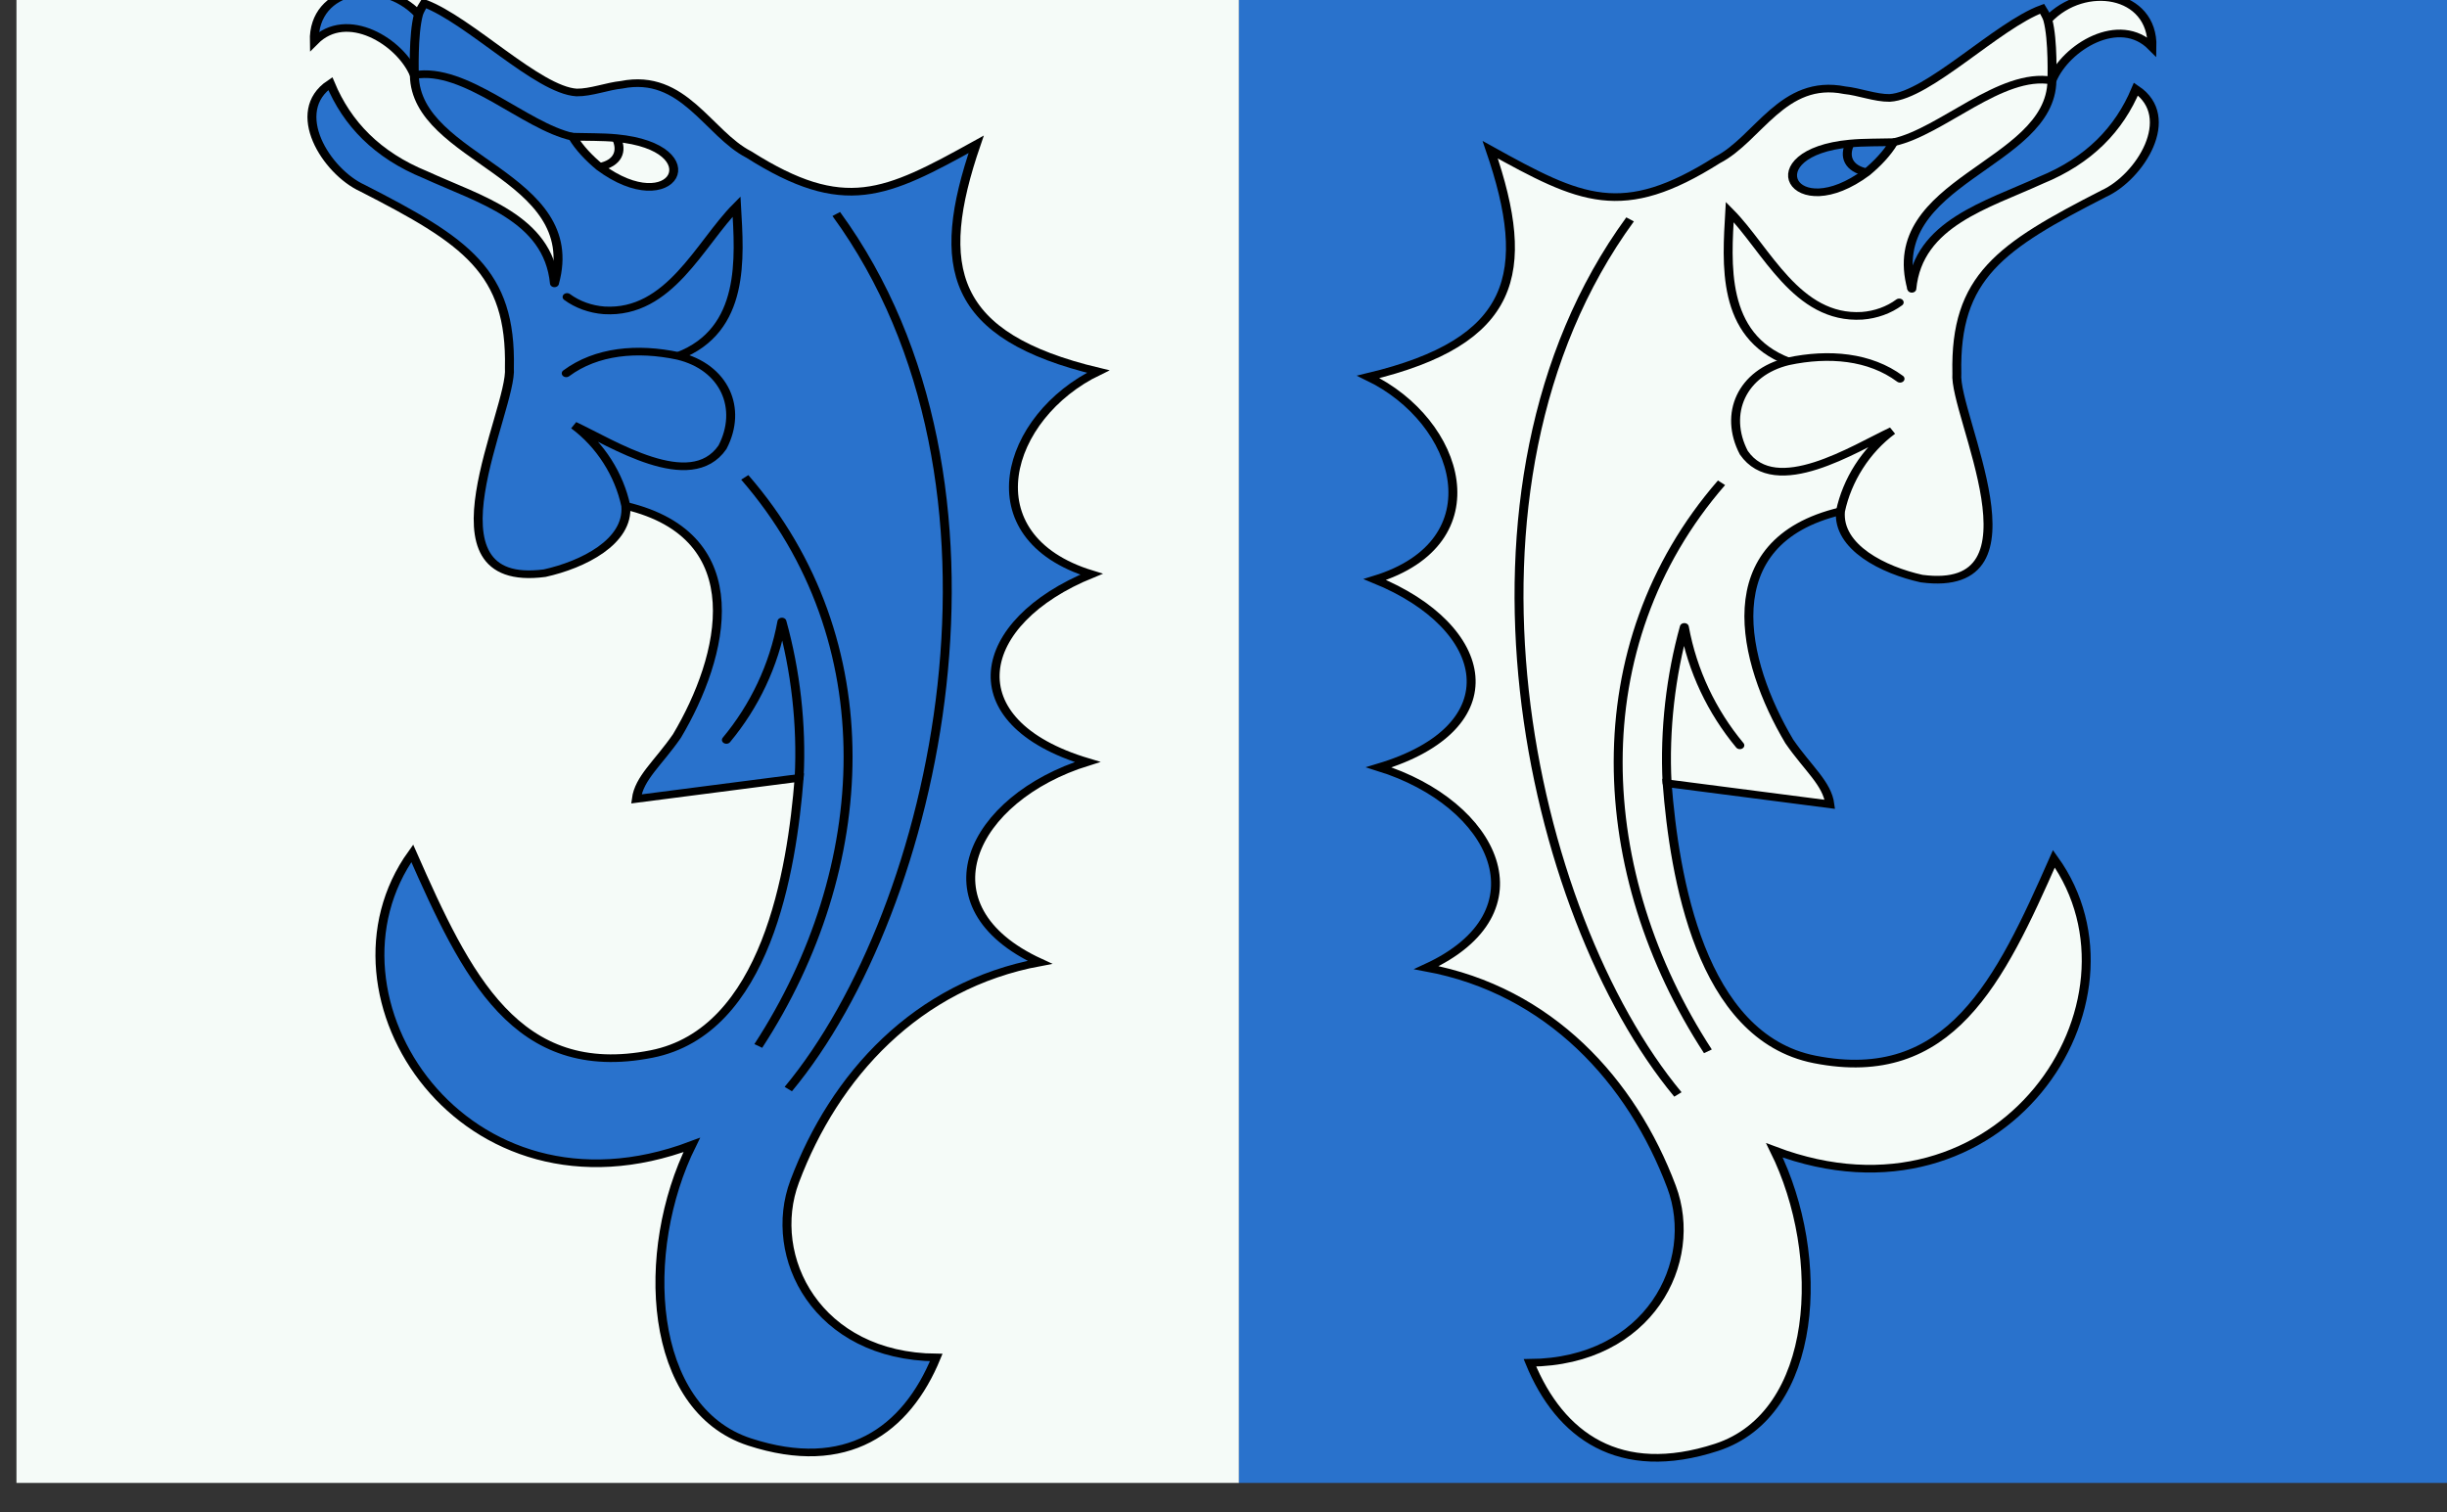 <?xml version="1.0" encoding="UTF-8" standalone="no"?>
<!-- Created with Inkscape (http://www.inkscape.org/) -->

<svg
   xmlns:dc="http://purl.org/dc/elements/1.1/"
   xmlns:cc="http://creativecommons.org/ns#"
   xmlns:rdf="http://www.w3.org/1999/02/22-rdf-syntax-ns#"
   xmlns:svg="http://www.w3.org/2000/svg"
   xmlns="http://www.w3.org/2000/svg"
   xmlns:sodipodi="http://sodipodi.sourceforge.net/DTD/sodipodi-0.dtd"
   xmlns:inkscape="http://www.inkscape.org/namespaces/inkscape"
   width="273.987mm"
   height="169.333mm"
   viewBox="0 0 273.987 169.333"
   version="1.1"
   id="svg16894"
   inkscape:version="0.92.3 (2405546, 2018-03-11)"
   sodipodi:docname="Flag Cidaris.svg">
  <rect x="0" y="0" width="273.987" height="169.333" fill="#333333" stroke="none"/>
  <defs
     id="defs16888">
    <inkscape:path-effect
       effect="spiro"
       id="path-effect15916-9-0"
       is_visible="true" />
    <inkscape:path-effect
       effect="spiro"
       id="path-effect15916-9-3-7"
       is_visible="true" />
  </defs>
  <sodipodi:namedview
     id="base"
     pagecolor="#ffffff"
     bordercolor="#666666"
     borderopacity="1.0"
     inkscape:pageopacity="0.0"
     inkscape:pageshadow="2"
     inkscape:zoom="0.35"
     inkscape:cx="174.0944"
     inkscape:cy="415.18721"
     inkscape:document-units="mm"
     inkscape:current-layer="layer1"
     showgrid="false"
     fit-margin-top="0"
     fit-margin-left="0"
     fit-margin-right="0"
     fit-margin-bottom="0"
     inkscape:window-width="1920"
     inkscape:window-height="1017"
     inkscape:window-x="-4"
     inkscape:window-y="-4"
     inkscape:window-maximized="1" />
  <g
     inkscape:label="Layer 1"
     inkscape:groupmode="layer"
     id="layer1"
     transform="translate(419.72,-58.875)">
    <g
       transform="matrix(0.282,0,0,0.282,1919.979,-3919.912)"
       id="g16851">
      <rect
         style="fill:#f5fbf8;fill-opacity:1;fill-rule:nonzero;stroke:none;stroke-width:1"
         id="rect9459-9-7-6-4-9-8-5-3-2-4-3"
         width="485.41"
         height="600"
         x="-8290.271"
         y="14098.064" />
      <rect
         y="14098.064"
         x="-7804.86"
         height="600"
         width="485.41"
         id="use16197"
         style="fill:#2972cc;fill-opacity:1;fill-rule:nonzero;stroke:none;stroke-width:1" />
      <g
         style="stroke-width:0.79"
         transform="matrix(2.391,0.15,-0.175,2.044,10088.313,-13366.892)"
         id="g16052-6">
        <path
           style="fill:none;fill-rule:evenodd;stroke:#2972cc;stroke-width:1.48;stroke-linecap:butt;stroke-linejoin:miter;stroke-miterlimit:4;stroke-dasharray:none;stroke-opacity:1"
           d="m -6574.032,13979.792 3.215,17.245"
           id="path15914-2"
           inkscape:connector-curvature="0"
           inkscape:path-effect="#path-effect15916-9-0"
           inkscape:original-d="m -6574.0319,13979.792 3.2153,17.245" />
        <path
           style="fill:#2972cc;fill-opacity:1;fill-rule:evenodd;stroke:#000000;stroke-width:1.48;stroke-linecap:butt;stroke-linejoin:miter;stroke-miterlimit:4;stroke-dasharray:none;stroke-opacity:1"
           d="m -6600.119,13941.244 c -2.741,-6.282 -12.097,-12.011 -17.002,-5.287 -1.004,-10.586 10.294,-13.476 16.829,-6.495"
           id="path15890-5"
           inkscape:connector-curvature="0"
           sodipodi:nodetypes="ccc" />
        <path
           style="fill:#2972cc;fill-opacity:1;fill-rule:evenodd;stroke:#000000;stroke-width:1.48;stroke-linecap:butt;stroke-linejoin:miter;stroke-miterlimit:4;stroke-dasharray:none;stroke-opacity:1"
           d="m -6574.032,13979.792 c 3.441,-21.404 -24.675,-22.073 -26.087,-38.548 0,0 -0.805,-7.902 -0.173,-11.777 0.126,-0.775 0.781,-2.221 0.781,-2.221 7.684,2.687 20.029,15.424 26.446,15.392 2.333,-0.129 5.019,-1.599 7.314,-2.035 10.061,-3.149 14.985,8.399 22.006,11.936 16.636,10.519 23.114,6.093 37.405,-4.722 -5.266,24.397 -1.518,37.393 23.359,42.424 -14.683,9.746 -18.938,33.491 1.76,39.244 -18.687,10.645 -20.647,30.225 1.995,36.34 -18.718,8.41 -25.83,30.001 -5.028,39.293 -20.015,5.902 -32.322,24.378 -37.4,45.315 -3.616,14.913 6.166,33.547 25.879,32.303 -3.923,14.485 -13.185,23.514 -29.631,18.592 -17.393,-5.206 -20.937,-35.573 -13.761,-56.698 -36.33,19.305 -65.223,-24.09 -50.289,-52.97 10.64,22.98 20.395,42.686 42.371,35.879 18.63,-5.771 20.563,-37.223 20.466,-55.149 l -26.593,6.038 c 0.165,-4.097 3.08,-7.131 5.822,-12.66 6.684,-15.937 9.872,-39.515 -11.71,-43.85 l -9.678,-14.909 -2.036,-9.972"
           id="use15876-11"
           inkscape:connector-curvature="0"
           sodipodi:nodetypes="ccscccccccccscsccscccccc" />
        <path
           style="fill:none;fill-rule:evenodd;stroke:#000000;stroke-width:1.48;stroke-linecap:round;stroke-linejoin:miter;stroke-miterlimit:4;stroke-dasharray:none;stroke-opacity:1"
           d="m -6552.568,13992.317 c 10.78,-5.799 8.727,-19.755 7.532,-29.586 -5.539,7.59 -9.528,21.655 -20.407,21.674 -2.258,-0.03 -4.501,-0.788 -6.312,-2.137"
           id="path15882-07"
           inkscape:connector-curvature="0"
           sodipodi:nodetypes="cccc" />
        <path
           style="fill:none;fill-rule:evenodd;stroke:#000000;stroke-width:1.48;stroke-linecap:round;stroke-linejoin:round;stroke-miterlimit:4;stroke-dasharray:none;stroke-opacity:1"
           d="m -6526.622,14072.39 c -0.285,-10.369 -2.156,-20.854 -5.054,-30.005 -0.712,8.619 -3.339,16.691 -7.5,23.555"
           id="path15886-9"
           inkscape:connector-curvature="0"
           sodipodi:nodetypes="ccc" />
        <path
           style="fill:none;fill-rule:evenodd;stroke:#000000;stroke-width:1.48;stroke-linecap:butt;stroke-linejoin:miter;stroke-miterlimit:4;stroke-dasharray:none;stroke-opacity:1"
           d="m -6600.119,13941.244 c 8.27,-2.365 18.91,8.535 26.999,10.001"
           id="path15894-6"
           inkscape:connector-curvature="0"
           sodipodi:nodetypes="cc" />
        <path
           style="fill:#f5fbf8;fill-opacity:1;fill-rule:evenodd;stroke:#000000;stroke-width:1.48;stroke-linecap:butt;stroke-linejoin:miter;stroke-miterlimit:4;stroke-dasharray:none;stroke-opacity:1"
           d="m -6565.864,13950.973 c -2.418,-0.09 -4.836,0.169 -7.254,0.272 1.304,2.134 3.049,3.944 4.886,5.494 12.989,9.714 18.527,-5.162 2.368,-5.766 z"
           id="path15898-1"
           inkscape:connector-curvature="0"
           sodipodi:nodetypes="sccs" />
        <path
           style="fill:none;fill-rule:evenodd;stroke:#000000;stroke-width:1.48;stroke-linecap:butt;stroke-linejoin:miter;stroke-miterlimit:4;stroke-dasharray:none;stroke-opacity:1"
           d="m -6568.232,13956.739 c 2.978,-0.918 3.62,-3.34 2.365,-5.766"
           id="path15902-0"
           inkscape:connector-curvature="0"
           sodipodi:nodetypes="cc" />
        <path
           style="fill:#2972cc;fill-opacity:1;fill-rule:evenodd;stroke:#000000;stroke-width:1.48;stroke-linecap:round;stroke-linejoin:miter;stroke-miterlimit:4;stroke-dasharray:none;stroke-opacity:1"
           d="m -6574.032,13979.792 c -1.97,-12.579 -13.601,-15.297 -22.849,-19.421 -8.263,-3.225 -13.668,-8.946 -16.996,-16.473 -6.521,5.94 0.572,17.058 6.769,19.811 17.866,8.99 25.818,14.271 26.831,32.972 1.172,7.9 -12.103,44.026 8.729,39.233 6.165,-2.088 13.47,-7.064 12.447,-13.996 -1.527,-5.919 -5.031,-11.455 -9.679,-14.909 6.529,2.965 20.175,11.75 24.818,2.424 2.803,-7.763 -0.78,-15.525 -8.605,-17.116 -6.886,-1.186 -13.581,0.03 -18.249,4.72"
           id="path15854-0"
           inkscape:connector-curvature="0"
           sodipodi:nodetypes="ccccccccccc" />
        <path
           inkscape:connector-curvature="0"
           id="path15938-2"
           style="fill:none;fill-rule:evenodd;stroke:#000000;stroke-width:1.48;stroke-linecap:butt;stroke-linejoin:miter;stroke-miterlimit:4;stroke-dasharray:none;stroke-opacity:1"
           d="m -6529.577,14124.69 c 16.568,-35.636 15.494,-79.83 -10.275,-109.712 m 15.84,117.682 c 22.124,-36.536 31.818,-119.99 -4.453,-169.687" />
      </g>
      <g
         transform="matrix(2.044,0,0,1.75,8295.769,-9461.23)"
         id="g16332"
         style="stroke-width:0.925">
        <path
           style="fill:none;fill-opacity:1;fill-rule:evenodd;stroke:#f5fbf8;stroke-width:1.735;stroke-linecap:butt;stroke-linejoin:miter;stroke-miterlimit:4;stroke-dasharray:none;stroke-opacity:1"
           d="m -7746.322,13534.338 -2.287,20.416"
           id="path15914-4-4"
           inkscape:connector-curvature="0"
           inkscape:path-effect="#path-effect15916-9-3-7"
           inkscape:original-d="m -7746.3215,13534.338 -2.2871,20.416" />
        <path
           style="fill:#f5fbf8;fill-opacity:1;fill-rule:evenodd;stroke:#000000;stroke-width:1.735;stroke-linecap:butt;stroke-linejoin:miter;stroke-miterlimit:4;stroke-dasharray:none;stroke-opacity:1"
           d="m -7719.105,13487.086 c 2.669,-7.571 13.121,-15.062 19.433,-7.628 0.27,-12.45 -13.19,-14.86 -20.238,-6.148"
           id="path15890-4-8"
           inkscape:connector-curvature="0"
           sodipodi:nodetypes="ccc" />
        <path
           style="fill:#f5fbf8;fill-opacity:1;fill-rule:evenodd;stroke:#000000;stroke-width:1.735;stroke-linecap:butt;stroke-linejoin:miter;stroke-miterlimit:4;stroke-dasharray:none;stroke-opacity:1"
           d="m -7746.322,13534.338 c -5.854,-24.705 26.973,-27.889 27.217,-47.252 0,0 0.266,-9.298 -0.804,-13.77 -0.214,-0.894 -1.103,-2.527 -1.103,-2.527 -8.757,3.795 -22.107,19.726 -29.615,20.237 -2.739,0.05 -6.006,-1.439 -8.728,-1.752 -12.036,-2.818 -16.808,11.091 -24.717,15.822 -18.558,13.707 -26.513,9.091 -44.15,-2.319 8.243,28.045 4.97,43.544 -23.695,51.546 18.005,10.128 25.01,37.498 1.295,45.986 22.764,10.836 26.73,33.537 0.772,42.614 22.611,8.223 32.772,32.833 9.238,45.464 23.913,5.182 39.885,25.71 47.612,49.73 5.504,17.109 -4.346,39.709 -27.506,39.94 5.826,16.583 17.429,26.337 36.244,19.183 19.898,-7.567 21.448,-43.337 11.25,-67.397 44.139,19.443 74.224,-33.71 54.29,-66.165 -10.481,27.749 -20.206,51.599 -46.489,45.526 -22.282,-5.148 -27.23,-41.718 -28.647,-62.663 l 31.617,4.78 c -0.543,-4.772 -4.212,-8.066 -7.891,-14.289 -9.179,-18.043 -14.921,-45.309 9.948,-52.216 l 10.046,-18.241 1.53,-11.821"
           id="use15876-1-0"
           inkscape:connector-curvature="0"
           sodipodi:nodetypes="ccscccccccccscsccscccccc" />
        <path
           style="fill:none;fill-rule:evenodd;stroke:#000000;stroke-width:1.735;stroke-linecap:round;stroke-linejoin:miter;stroke-miterlimit:4;stroke-dasharray:none;stroke-opacity:1"
           d="m -7770.355,13550.801 c -13.103,-5.852 -11.895,-22.327 -11.337,-33.912 7.126,8.392 12.993,24.478 25.718,23.571 2.638,-0.228 5.197,-1.305 7.199,-3.035"
           id="path15882-0-4"
           inkscape:connector-curvature="0"
           sodipodi:nodetypes="cccc" />
        <path
           style="fill:none;fill-rule:evenodd;stroke:#000000;stroke-width:1.735;stroke-linecap:round;stroke-linejoin:round;stroke-miterlimit:4;stroke-dasharray:none;stroke-opacity:1"
           d="m -7793.858,13646.541 c -0.552,-12.135 0.739,-24.541 3.347,-35.477 1.569,10.006 5.331,19.209 10.784,26.871"
           id="path15886-4-9"
           inkscape:connector-curvature="0"
           sodipodi:nodetypes="ccc" />
        <path
           style="fill:none;fill-rule:evenodd;stroke:#000000;stroke-width:1.735;stroke-linecap:butt;stroke-linejoin:miter;stroke-miterlimit:4;stroke-dasharray:none;stroke-opacity:1"
           d="m -7719.105,13487.086 c -9.874,-2.056 -21.387,11.585 -30.722,13.988"
           id="path15894-8-1"
           inkscape:connector-curvature="0"
           sodipodi:nodetypes="cc" />
        <path
           style="fill:#2972cc;fill-opacity:1;fill-rule:evenodd;stroke:#000000;stroke-width:1.735;stroke-linecap:butt;stroke-linejoin:miter;stroke-miterlimit:4;stroke-dasharray:none;stroke-opacity:1"
           d="m -7758.337,13501.376 c 2.82,-0.311 5.671,-0.215 8.507,-0.302 -1.342,2.604 -3.229,4.867 -5.245,6.835 -14.361,12.455 -22.11,-4.446 -3.262,-6.533 z"
           id="path15898-6-2"
           inkscape:connector-curvature="0"
           sodipodi:nodetypes="sccs" />
        <path
           style="fill:none;fill-rule:evenodd;stroke:#000000;stroke-width:1.735;stroke-linecap:butt;stroke-linejoin:miter;stroke-miterlimit:4;stroke-dasharray:none;stroke-opacity:1"
           d="m -7755.074,13507.909 c -3.561,-0.818 -4.52,-3.592 -3.259,-6.533"
           id="path15902-1-9"
           inkscape:connector-curvature="0"
           sodipodi:nodetypes="cc" />
        <path
           style="fill:#f5fbf8;fill-opacity:1;fill-rule:evenodd;stroke:#000000;stroke-width:1.735;stroke-linecap:round;stroke-linejoin:miter;stroke-miterlimit:4;stroke-dasharray:none;stroke-opacity:1"
           d="m -7746.322,13534.338 c 1.229,-14.86 14.601,-19.029 25.063,-24.636 9.389,-4.472 15.221,-11.616 18.471,-20.692 8.133,6.381 0.789,19.972 -6.223,23.717 -20.127,12.027 -28.976,18.874 -28.563,40.803 -0.696,9.327 17.916,50.387 -6.857,46.569 -7.389,-1.912 -16.357,-7.1 -15.754,-15.283 1.28,-7.044 4.905,-13.809 10.046,-18.241 -7.383,4.021 -22.592,15.448 -28.818,4.952 -3.942,-8.827 -0.414,-18.199 8.601,-20.726 7.952,-1.974 15.886,-1.125 21.746,3.953"
           id="path15854-1-8"
           inkscape:connector-curvature="0"
           sodipodi:nodetypes="ccccccccccc" />
        <path
           inkscape:connector-curvature="0"
           id="path15938-6-4"
           style="fill:none;fill-rule:evenodd;stroke:#000000;stroke-width:1.735;stroke-linecap:butt;stroke-linejoin:miter;stroke-miterlimit:4;stroke-dasharray:none;stroke-opacity:1"
           d="m -7785.934,13707.373 c -22.422,-40.206 -24.941,-91.915 2.644,-129.018 m -8.471,138.802 c -28.996,-40.782 -47.464,-137.425 -9.289,-198.569" />
      </g>
    </g>
  </g>
</svg>
